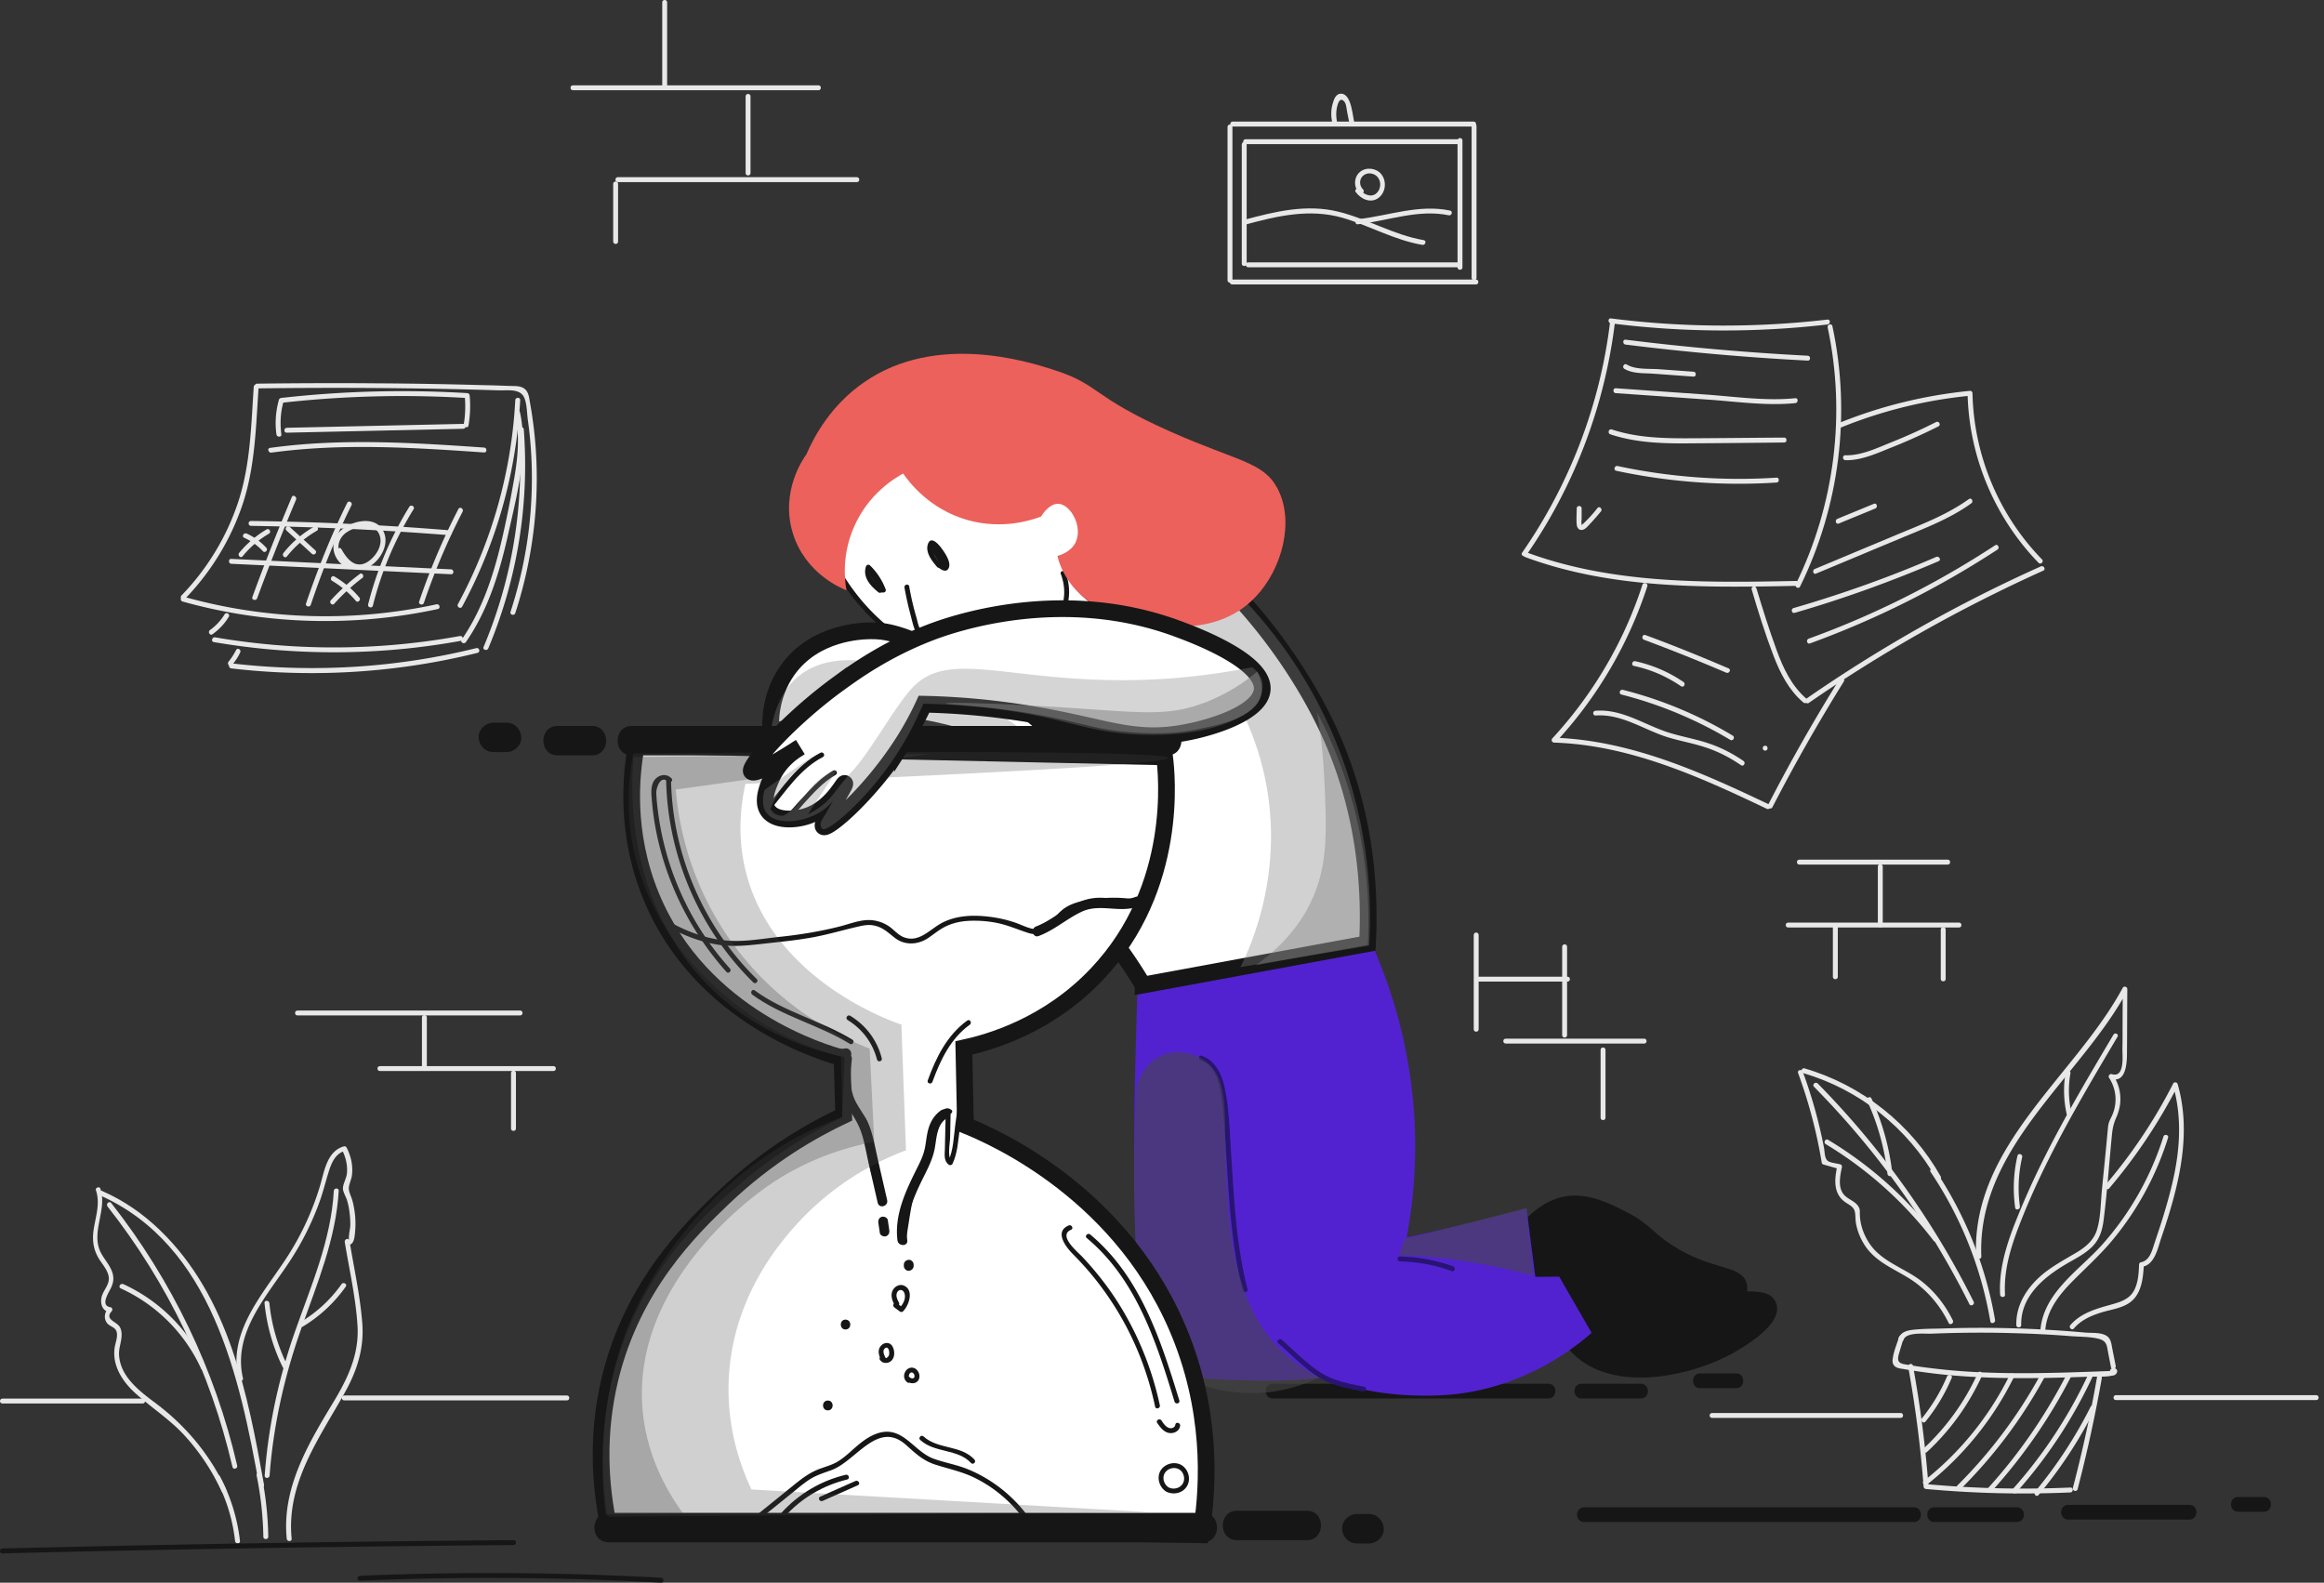 <svg xmlns="http://www.w3.org/2000/svg" width="417" height="284" fill="none"><rect width="100%" height="100%" fill="#333333" stroke="none"/><path fill="#E8E8E8" d="M17.218 213.603c.792 2.346-.058 4.693-.41 7.01-.294 1.965-.06 3.696 1.026 5.397.587.91 1.408 1.848 1.643 2.934.293 1.349-.704 2.288-1.144 3.461s-.147 2.845 1.32 3.051c-.059-.235-.118-.499-.206-.734-.674.734-.88 1.819-.264 2.669.47.646 1.467.704 1.731 1.555s-.176 1.936-.323 2.757c-.557 3.432 1.526 6.424 3.99 8.566 2.874 2.522 6.042 4.575 8.624 7.421a39.2 39.2 0 0 1 6.6 10.002c.234.499.997.059.762-.44-2.816-6.072-7.07-11.234-12.408-15.282-2.962-2.229-6.658-4.869-6.805-8.976-.03-1.32.616-2.64.44-3.96-.059-.411-.176-.821-.47-1.144-.645-.763-2.551-1.232-1.29-2.581.205-.205.147-.675-.205-.733-1.995-.294-.176-2.816.146-3.608.264-.587.411-1.174.352-1.819-.146-1.672-1.496-2.933-2.229-4.371-1.877-3.637 1.203-7.685-.088-11.469-.117-.469-.968-.234-.792.294"/><path fill="#E8E8E8" d="M17.834 214.453C38.044 223.4 43 247.13 46.52 266.666c.088.557.939.322.851-.235-2.904-16.221-6.277-33.703-18.626-45.642-3.05-2.962-6.57-5.397-10.472-7.098-.499-.235-.968.528-.44.762"/><path fill="#E8E8E8" d="M19.3 216.505c10.795 13.699 18.48 29.744 22.41 46.727.118.558.968.323.851-.234-3.96-17.16-11.733-33.293-22.615-47.138-.382-.44-.998.205-.646.645"/><path fill="#E8E8E8" d="M21.675 231.2a29.22 29.22 0 0 1 14.402 14.373c.235.528.998.058.763-.44a29.85 29.85 0 0 0-14.696-14.696c-.557-.235-.997.528-.47.763M43.589 247.276c-1.936-8.36 4.693-15.106 8.8-21.56a51 51 0 0 0 4.927-10.002c.616-1.701 1.056-3.461 1.584-5.192.5-1.643 1.174-3.491 2.963-3.989-.176-.059-.322-.147-.498-.206.674 1.32 1.026 2.758.88 4.254-.088.938-.792 1.965-.704 2.845.058.528.528 1.349.703 1.877q.309 1.013.44 2.024.177 1.233.176 2.464c0 .616-.41 2.288-.205 2.757-.235-.498-.88-.117-.792.352.821 4.987 1.995 10.062 2.288 15.077.293 5.046-1.73 9.328-4.282 13.552-4.518 7.48-9.328 15.459-8.419 24.581.059.557.939.557.88 0-.997-10.002 4.986-18.04 9.592-26.311 2.17-3.902 3.432-7.891 3.08-12.379-.382-4.928-1.496-9.856-2.288-14.754l-.792.352.088.176c.059.146.234.205.381.205 1.085.029 1.203-1.203 1.29-2.024a16 16 0 0 0-.469-6.013c-.205-.733-.704-1.555-.616-2.317.088-.704.47-1.438.558-2.2.205-1.731-.176-3.403-.968-4.928a.435.435 0 0 0-.499-.206c-3.021.88-3.49 4.459-4.253 7.04a49.7 49.7 0 0 1-5.75 12.555c-4.282 6.717-10.911 13.551-8.887 22.234.088.528.939.293.792-.264"/><path fill="#E8E8E8" d="M59.899 213.689c-.499 8.859-4.078 17.043-6.982 25.285-2.933 8.36-4.78 16.984-5.426 25.813-.03.557.85.557.88 0 .675-9.122 2.698-17.981 5.75-26.575 2.844-8.008 6.159-15.957 6.658-24.523.029-.557-.851-.557-.88 0"/><path fill="#E8E8E8" d="M47.462 233.84c.41 4.019 1.496 7.891 3.285 11.528.264.499.997.059.763-.44-1.702-3.491-2.787-7.216-3.168-11.058-.059-.587-.939-.587-.88-.03M54.355 238.036a25.6 25.6 0 0 0 7.685-7.157c.323-.469-.44-.909-.763-.44-1.965 2.787-4.458 5.074-7.392 6.834-.469.294-.029 1.056.47.763M38.69 265.345a30.7 30.7 0 0 1 3.49 11.176c.059.557.939.557.88 0a32.5 32.5 0 0 0-3.608-11.616c-.264-.499-1.026-.059-.762.44M46.052 264.786a60 60 0 0 1 1.203 10.97c0 .558.88.558.88 0a60 60 0 0 0-1.232-11.205c-.118-.557-.968-.323-.85.235M340.728 239.973c-.352 1.173-.909 2.435-1.085 3.667-.088.498-.118.967.205 1.378.411.499 1.115.557 1.701.645q1.98.352 3.96.616c4.752.646 9.563.91 14.344.998 4.957.088 9.915-.059 14.901-.235 1.291-.059 2.757.088 3.989-.147.352-.058.734-.058.968-.381.528-.675-.205-1.261-.88-.909-.146.088-.264.322-.205.498.029.03.029.088.059.118.205.528 1.056.293.85-.235-.029-.029-.029-.088-.058-.117-.059.176-.147.322-.206.498l-.528-.352c-.293 0-.557.03-.85.03-.47.029-.939.029-1.438.058-.85.03-1.73.059-2.581.088-1.731.059-3.432.118-5.162.147-3.638.088-7.246.117-10.883 0-3.52-.088-7.04-.323-10.53-.733a91 91 0 0 1-5.544-.792c-1.203-.206-1.35-.734-1.027-1.877.264-.91.557-1.848.821-2.758.176-.528-.674-.762-.821-.205"/><path fill="#E8E8E8" d="M341.551 240.441c.47-1.438 3.696-1.086 4.84-1.115 1.613-.059 3.256-.117 4.869-.147 3.432-.058 6.864-.058 10.326.059 3.343.088 6.687.264 10.002.528 1.584.117 3.315.088 4.84.44 1.584.381 1.584 1.144 1.819 2.405l.527 2.728c.118.558.968.323.851-.234-.205-1.086-.44-2.2-.645-3.286-.118-.645-.206-1.378-.704-1.877-.939-.939-2.963-.704-4.165-.821a208 208 0 0 0-12.877-.763 202 202 0 0 0-12.614.029c-1.848.059-3.754.03-5.602.264-1.056.147-2.024.499-2.376 1.584-.117.528.733.734.909.206M342.4 245.311a211 211 0 0 1 2.757 21.442q.044.396.44.44a191 191 0 0 0 25.901.616c.557-.029.557-.909 0-.88-8.653.382-17.306.176-25.901-.616l.44.44a208 208 0 0 0-2.787-21.677c-.117-.557-.968-.322-.85.235"/><path fill="#E8E8E8" d="M376.282 247.071a244 244 0 0 1-4.341 19.917c-.147.557.704.792.85.234a256 256 0 0 0 4.342-19.917c.088-.557-.763-.792-.851-.234M322.631 192.54a88.4 88.4 0 0 1 4.254 16.133c.029.146.176.264.293.293.938.264 1.877.528 2.786.792-.088-.176-.205-.352-.293-.528-.528 2.405-.763 5.016 1.496 6.541.733.499 1.496.792 1.672 1.76.117.704.059 1.408.205 2.112a10.8 10.8 0 0 0 1.79 4.165c1.965 2.728 5.045 3.902 7.802 5.632 3.051 1.936 5.427 4.723 7.011 7.949.234.499.997.059.762-.44-1.29-2.64-3.109-5.016-5.397-6.864-2.522-2.053-5.778-3.109-8.154-5.309-1.262-1.144-2.171-2.669-2.699-4.282a9.3 9.3 0 0 1-.44-2.523c-.029-.469.059-.851-.147-1.261-.498-1.115-1.936-1.438-2.698-2.318-1.144-1.32-.704-3.373-.382-4.927.059-.235-.058-.47-.293-.528-.587-.176-1.76-.264-2.229-.616-.587-.44-.558-1.614-.675-2.318a87.4 87.4 0 0 0-3.813-13.669c-.176-.557-1.027-.322-.851.206"/><path fill="#E8E8E8" d="M323.569 192.568c10.09 2.962 18.743 9.856 23.906 19.007.264.499 1.027.059.763-.44-5.251-9.357-14.11-16.397-24.435-19.418-.557-.176-.792.675-.234.851"/><path fill="#E8E8E8" d="M346.422 210.316a68.7 68.7 0 0 1 10.706 26.781c.088.558.939.323.851-.234a69.34 69.34 0 0 0-10.795-26.987c-.322-.469-1.085-.029-.762.44M325.504 195.033c11.293 11.44 20.68 24.61 27.866 38.983.264.499 1.027.059.763-.44-7.187-14.432-16.661-27.661-27.983-39.159-.44-.381-1.056.235-.646.616"/><path fill="#E8E8E8" d="M327.587 205.301a69.6 69.6 0 0 1 19.36 17.336c.352.44 1.115 0 .763-.44a69.9 69.9 0 0 0-19.683-17.658c-.469-.294-.909.469-.44.762M335.038 197.555c1.906 4.136 3.109 8.536 3.637 13.083.059.557.939.557.88 0a44.4 44.4 0 0 0-3.755-13.523c-.264-.528-.997-.088-.762.44M355.514 225.481c-.822-19.535 17.746-32.031 26.194-47.724-.264-.088-.557-.147-.821-.235 0 2.464-.03 4.928-.03 7.392 0 1.144 0 2.288-.029 3.403 0 1.173.44 5.162-1.907 4.429-.352-.117-.704.323-.498.645 1.232 1.878 1.525 4.195.733 6.336-.381 1.027-.792 1.408-.909 2.523-.118 1.232-.235 2.493-.352 3.725-.235 2.493-.499 4.957-.734 7.45-.234 2.347-.205 4.928-.88 7.187-.645 2.229-2.493 3.491-4.429 4.576-1.701.997-3.403 1.965-4.957 3.168-2.933 2.317-5.192 5.573-5.104 9.416 0 .557.88.557.88 0-.117-5.104 3.989-8.536 8.008-10.912 1.613-.968 3.373-1.789 4.722-3.139 1.32-1.32 1.819-2.933 2.054-4.752.645-5.104.997-10.237 1.496-15.341.117-1.202.322-2.112.821-3.197a9 9 0 0 0 .645-2.317 7.75 7.75 0 0 0-1.261-5.192c-.176.205-.323.44-.499.645 2.875.939 2.992-2.904 2.992-4.693.03-3.784.03-7.568.059-11.381 0-.44-.616-.616-.821-.235-8.536 15.84-27.163 28.394-26.312 48.165.059.616.939.616.939.058"/><path fill="#E8E8E8" d="M379.215 185.677c-4.459 7.509-8.917 15.019-12.789 22.85a140 140 0 0 0-5.104 11.558c-1.496 3.93-2.669 8.007-2.435 12.231.03.558.91.558.88 0-.264-4.341 1.027-8.506 2.582-12.525 1.554-4.018 3.344-7.978 5.28-11.821 3.754-7.48 8.037-14.696 12.29-21.882.352-.469-.411-.909-.704-.411M361.996 207.412a25.5 25.5 0 0 0-.411 9.299c.088.557.939.323.851-.235a24.2 24.2 0 0 1 .41-8.829c.118-.557-.733-.792-.85-.235"/><path fill="#E8E8E8" d="M370.651 192.364a19.2 19.2 0 0 0 .176 7.538c.117.557.968.323.85-.235a17.9 17.9 0 0 1-.176-7.069c.088-.557-.733-.792-.85-.234M378.451 213.25a96 96 0 0 0 12.261-18.332c-.264-.03-.528-.059-.792-.118 1.584 5.485 1.262 11.147.059 16.661-.587 2.669-1.349 5.309-2.17 7.92-.382 1.203-.792 2.405-1.203 3.637-.44 1.32-.851 3.198-2.464 3.491-.205.029-.323.235-.323.411-.058 1.496-.146 3.109-.821 4.487-.851 1.76-2.552 2.23-4.312 2.728-2.64.734-5.339 1.496-7.186 3.638-.382.41.264 1.056.616.616 1.29-1.496 2.991-2.259 4.839-2.846 1.555-.498 3.315-.704 4.752-1.525 2.523-1.408 2.846-4.517 2.963-7.098-.117.146-.205.293-.323.41 2.288-.381 2.816-3.314 3.432-5.133 1.056-3.109 2.053-6.248 2.787-9.445 1.408-5.984 1.906-12.232.176-18.216-.088-.352-.616-.44-.792-.117a92.9 92.9 0 0 1-12.115 18.157c-.381.499.235 1.114.616.674"/><path fill="#E8E8E8" d="M388.19 203.95c-2.259 7.186-6.043 13.874-11.059 19.477-4.077 4.517-10.325 8.448-10.999 15.048-.059.557.821.557.88 0 .352-3.608 2.698-6.395 5.162-8.859 2.435-2.435 4.957-4.722 7.128-7.392a53.8 53.8 0 0 0 9.709-18.039c.206-.528-.645-.763-.821-.235M288.898 57.787c-1.789 14.842-7.245 29.098-15.781 41.388-.323.47.44.909.763.44 8.624-12.408 14.079-26.84 15.898-41.828.059-.587-.821-.558-.88 0"/><path fill="#E8E8E8" d="M289.045 58.02a161 161 0 0 0 38.866.205c.557-.059.557-.939 0-.88a161 161 0 0 1-38.866-.206c-.557-.058-.557.822 0 .88"/><path fill="#E8E8E8" d="M327.941 58.753c3.314 15.487 1.261 31.855-5.72 46.081-.264.499.498.939.762.44 7.099-14.431 9.182-31.004 5.808-46.756-.117-.557-.968-.323-.85.235"/><path fill="#E8E8E8" d="M273.675 99.966c15.517 5.75 32.295 5.486 48.604 5.163.557 0 .557-.88 0-.88-16.221.323-32.911.587-48.37-5.133-.528-.206-.762.645-.234.85M330.345 76.704a82.8 82.8 0 0 1 23.143-5.69l-.44-.44c.235 11.322 4.84 22.292 12.731 30.417.381.411 1.026-.205.616-.616-7.744-7.949-12.232-18.684-12.467-29.802 0-.234-.205-.469-.44-.44-8.037.792-15.898 2.699-23.378 5.72-.528.235-.293 1.086.235.85"/><path fill="#E8E8E8" d="M314.301 105.745c1.173 4.018 2.434 8.037 3.93 11.938 1.203 3.139 2.758 6.189 5.368 8.389.44.352 1.056-.264.616-.616-2.728-2.317-4.253-5.544-5.456-8.858-1.32-3.637-2.493-7.333-3.608-11.059-.176-.557-.997-.322-.85.206"/><path fill="#E8E8E8" d="M324.564 126.131c13.259-9.181 27.368-17.101 42.064-23.73.528-.235.058-.998-.44-.763a262.5 262.5 0 0 0-42.064 23.73c-.469.323-.029 1.086.44.763M291.686 61.834a452 452 0 0 0 32.676 2.875c.558.029.558-.851 0-.88a450 450 0 0 1-32.676-2.875c-.558-.059-.558.821 0 .88M291.451 66.174c1.496.91 3.52.763 5.192.88l7.215.528c.558.03.558-.85 0-.88l-6.071-.44c-1.819-.146-4.312.118-5.896-.85-.47-.294-.91.469-.44.762M289.924 70.547c5.456.381 10.912.762 16.338 1.144 5.221.352 10.648 1.173 15.869.645.558-.059.558-.939 0-.88-5.221.528-10.648-.264-15.869-.645-5.456-.382-10.912-.763-16.338-1.144-.557-.03-.557.85 0 .88M288.957 77.938c4.752 1.584 9.768 1.672 14.755 1.613 5.485-.03 10.941-.088 16.426-.147.557 0 .557-.88 0-.88-5.309.03-10.589.089-15.898.118-5.075.03-10.179.03-15.048-1.584-.557-.147-.792.704-.235.88M282.914 91.225c0 .938-.088 1.936 0 2.904.059.469.264.938.821.968.675.029 1.203-.734 1.614-1.144.674-.704 1.29-1.438 1.906-2.171.352-.44-.264-1.056-.616-.616a25 25 0 0 1-2.376 2.64 3 3 0 0 1-.293.264c-.176.176-.235.147-.176-.117-.088-.206 0-.616 0-.822v-1.906c0-.558-.88-.558-.88 0M290.012 84.479a105.2 105.2 0 0 0 28.746 2.112c.557-.03.557-.91 0-.88a104.5 104.5 0 0 1-28.511-2.083c-.558-.117-.792.734-.235.85M324.773 115.455a164 164 0 0 0 33.644-16.837c.469-.323.03-1.085-.44-.763-10.472 6.864-21.677 12.496-33.439 16.749-.528.206-.293 1.056.235.851M322.045 109.968c8.799-2.552 17.394-5.661 25.812-9.269.528-.235.059-.968-.44-.763-8.33 3.608-16.895 6.659-25.607 9.181-.528.176-.323 1.027.235.851M325.857 102.928c5.016-2.082 10.032-4.194 15.048-6.277 4.4-1.848 8.917-3.52 12.818-6.336.44-.322.029-1.085-.44-.762-3.989 2.874-8.653 4.605-13.141 6.482l-14.52 6.072c-.498.205-.264 1.056.235.821M329.935 93.95c2.17-.91 4.37-1.79 6.541-2.699.528-.205.293-1.056-.235-.85-2.17.91-4.37 1.79-6.541 2.699-.528.205-.293 1.056.235.85M331.137 82.573c2.904.088 5.837-1.32 8.507-2.376a103 103 0 0 0 8.184-3.696c.498-.264.058-1.027-.44-.763a98 98 0 0 1-7.979 3.608c-2.552 1.027-5.456 2.435-8.272 2.347-.586-.03-.586.85 0 .88M294.707 104.923c-3.314 10.237-8.858 19.653-16.162 27.573-.264.293-.088.733.323.762 13.551.44 26.106 6.131 38.162 11.88.498.235.967-.528.44-.763-12.203-5.808-24.875-11.527-38.602-11.997.117.264.205.499.322.763a75.5 75.5 0 0 0 16.397-27.954c.147-.558-.704-.792-.88-.264"/><path fill="#E8E8E8" d="M318.028 144.845a323 323 0 0 1 12.819-22.557c.293-.469-.47-.938-.763-.44a317 317 0 0 0-12.818 22.557c-.264.499.498.968.762.44M316.737 134.694c.557 0 .557-.88 0-.88-.587 0-.587.88 0 .88M286.317 128.391c4.576-.323 8.448 2.434 12.642 3.813 2.288.733 4.664 1.115 6.952 1.877 2.318.734 4.459 1.848 6.483 3.227.469.323.909-.44.44-.763-1.848-1.261-3.843-2.317-5.955-3.05-2.493-.88-5.162-1.291-7.685-2.112-4.283-1.408-8.184-4.195-12.877-3.843-.587 0-.587.88 0 .851M290.951 124.636a73.4 73.4 0 0 1 19.507 8.125c.498.293.938-.47.44-.763a72.7 72.7 0 0 0-19.712-8.213c-.557-.117-.792.704-.235.851M293.182 119.502c3.051.646 5.867 1.878 8.448 3.638.469.322.909-.44.44-.763a24.7 24.7 0 0 0-8.653-3.725c-.558-.118-.792.733-.235.85M294.999 114.806a334 334 0 0 1 14.725 5.896c.528.235.968-.528.44-.763-4.928-2.112-9.914-4.136-14.93-5.984-.557-.176-.763.675-.235.851M45.527 69.432c-.47 6.98-.587 14.02-2.816 20.738a44.06 44.06 0 0 1-10.15 16.69c-.38.411.235 1.027.616.616a45 45 0 0 0 10.237-16.631c2.377-6.894 2.494-14.198 2.992-21.413.03-.558-.85-.558-.88 0"/><path fill="#E8E8E8" d="M46.14 69.694c11.5-.147 23.027-.118 34.525.117 2.934.059 5.867.147 8.77.235 1.497.058 3.785-.382 4.577 1.202.557 1.115.528 2.904.704 4.136.762 5.397.909 10.883.498 16.31-.469 6.16-1.701 12.231-3.608 18.098-.176.528.675.762.851.234 3.579-11 4.723-22.733 3.197-34.202a70 70 0 0 0-.557-3.578c-.147-.851-.235-1.936-.997-2.494-.734-.557-1.76-.469-2.61-.498-1.673-.059-3.315-.118-4.987-.147a822 822 0 0 0-19.008-.323c-7.128-.058-14.256-.029-21.354.06-.558 0-.558.88 0 .85M32.764 107.942c14.901 4.166 30.653 4.606 45.788 1.35.558-.118.323-.968-.234-.851a94.05 94.05 0 0 1-45.32-1.349c-.557-.147-.791.674-.234.85"/><path fill="#E8E8E8" d="M92.458 71.807a86.45 86.45 0 0 1-10.296 36.607c-.264.499.499.939.763.44a87.65 87.65 0 0 0 10.413-37.047c.03-.558-.85-.558-.88 0"/><path fill="#E8E8E8" d="M92.457 74.24c.821 3.902.47 7.833-.205 11.705a206 206 0 0 1-2.024 10.12c-1.496 6.599-3.52 13.111-7.392 18.714-.323.469.44.909.762.44 4.019-5.808 6.072-12.584 7.598-19.419 1.554-6.98 3.637-14.637 2.112-21.794-.118-.557-.968-.323-.851.235"/><path fill="#E8E8E8" d="M93.104 77.057a84 84 0 0 1-6.336 39.042c-.205.528.645.762.85.234a84.9 84.9 0 0 0 6.366-39.276c-.03-.558-.91-.558-.88 0M38.368 115.219a127.5 127.5 0 0 0 44.38-.235c.557-.088.323-.939-.235-.851a126.2 126.2 0 0 1-43.91.235c-.558-.088-.793.763-.236.851M40.303 110.233a9.6 9.6 0 0 1-2.61 2.816c-.47.323-.03 1.085.44.763 1.173-.851 2.17-1.878 2.904-3.11.322-.498-.44-.938-.734-.469M42.357 116.656a12 12 0 0 1-1.35 2.083c-.351.44.264 1.056.616.616.587-.704 1.086-1.438 1.467-2.259.264-.498-.47-.968-.733-.44"/><path fill="#E8E8E8" d="M41.508 119.941a123.8 123.8 0 0 0 44.175-2.786c.557-.147.323-.998-.235-.851-14.343 3.549-29.244 4.459-43.94 2.728-.558-.029-.558.851 0 .909M48.692 81.222c12.672-1.73 25.46-.91 38.162-.03.557.03.557-.85 0-.88-12.79-.88-25.637-1.7-38.397.06-.557.058-.322.909.235.85M45.053 94.364q17.82.265 35.552 1.672c.557.059.557-.821 0-.88a513 513 0 0 0-35.552-1.672c-.586 0-.586.88 0 .88M41.508 101.17c13.14.616 26.282 1.261 39.423 1.877.557.029.557-.851 0-.88-13.141-.616-26.282-1.261-39.423-1.877-.558-.03-.558.85 0 .88"/><path fill="#E8E8E8" d="M52.357 89.2c-2.493 5.925-4.87 11.88-7.07 17.923-.205.528.646.762.851.234 2.2-5.954 4.518-11.85 6.981-17.687.206-.528-.557-.998-.762-.47M62.304 90.227c-2.904 5.867-5.309 11.909-7.392 18.069-.175.528.675.763.851.235 2.053-6.101 4.43-12.085 7.304-17.864.264-.499-.499-.939-.763-.44M73.45 90.931a62.3 62.3 0 0 0-7.392 17.512c-.147.557.704.792.85.234a60.8 60.8 0 0 1 7.304-17.306c.294-.47-.469-.91-.762-.44M82.25 91.342a120 120 0 0 0-7.04 16.602c-.177.528.674.763.85.235a118 118 0 0 1 6.952-16.368c.235-.528-.499-.968-.763-.47M43.824 96.504a10.5 10.5 0 0 1 3.344 2.405c.382.41.998-.206.616-.616a10.9 10.9 0 0 0-3.52-2.552c-.528-.205-.968.528-.44.763"/><path fill="#E8E8E8" d="M47.814 95.01a18.7 18.7 0 0 0-4.898 4.194c-.352.44.264 1.056.616.616 1.349-1.643 2.904-2.992 4.722-4.048.499-.293.059-1.056-.44-.763M59.574 104.217a16.9 16.9 0 0 1 4.282 3.608c.352.44.998-.205.616-.616a17.2 17.2 0 0 0-4.458-3.754c-.47-.294-.91.469-.44.762"/><path fill="#E8E8E8" d="M64.562 102.988a37.7 37.7 0 0 0-5.192 4.723c-.381.41.235 1.056.616.616a35.5 35.5 0 0 1 5.016-4.605c.44-.294 0-1.056-.44-.734M51.391 95.185c1.526 1.408 3.05 2.787 4.576 4.195.41.38 1.027-.235.616-.616-1.525-1.408-3.05-2.787-4.576-4.195-.41-.41-1.026.205-.616.616"/><path fill="#E8E8E8" d="M56.407 94.482c-2.141 1.232-4.019 2.816-5.544 4.752-.352.44.264 1.056.616.616a18.8 18.8 0 0 1 5.368-4.605c.498-.294.03-1.056-.44-.763M62.478 101.051c-2.112-1.144-2.406-3.99-.382-5.456 1.526-1.085 4.635-1.995 5.808 0 1.027 1.79-.205 3.96-1.672 5.045-2.288 1.672-3.901-.176-4.957-2.082-.264-.5-1.027-.06-.763.44 1.35 2.434 3.52 4.341 6.219 2.375 1.995-1.437 3.373-4.488 1.672-6.658-1.76-2.23-5.779-1.056-7.48.704-1.907 1.995-1.203 5.074 1.115 6.336.498.322.938-.44.44-.704M50.041 71.749c-.557 2.024-.733 4.077-.44 6.189.059.557.968.557.88 0-.264-2.024-.146-3.99.41-5.955.148-.528-.703-.762-.85-.234"/><path fill="#E8E8E8" d="M50.598 72.274a193.5 193.5 0 0 1 33.234-.85l-.44-.44c.146 1.73.117 3.431-.176 5.133-.088.557.762.792.85.234.294-1.789.382-3.549.206-5.368-.03-.234-.176-.41-.44-.44a193.5 193.5 0 0 0-33.234.851c-.558.059-.558.939 0 .88"/><path fill="#E8E8E8" d="m51.45 77.645 31.679-.704c.557 0 .557-.88 0-.88l-31.68.703c-.557.03-.557.91 0 .88"/><path fill="#161616" d="M228.385 250.943h49.426c1.701 0 1.701-2.64 0-2.64h-49.426c-1.701 0-1.701 2.64 0 2.64M283.794 250.943h10.618c1.701 0 1.701-2.64 0-2.64h-10.618c-1.702 0-1.702 2.64 0 2.64M305.061 249.093h6.453c1.702 0 1.702-2.64 0-2.64h-6.453c-1.701 0-1.701 2.64 0 2.64M284.262 273.117h59.135c1.701 0 1.701-2.64 0-2.64h-59.135c-1.701 0-1.701 2.64 0 2.64M347.094 273.117h14.784c1.701 0 1.701-2.64 0-2.64h-14.784c-1.701 0-1.701 2.64 0 2.64M371.12 272.679h21.706c1.701 0 1.701-2.64 0-2.64H371.12c-1.702 0-1.702 2.64 0 2.64M401.594 271.271h4.606c1.701 0 1.701-2.64 0-2.64h-4.606c-1.701 0-1.701 2.64 0 2.64M.44 278.747c23.76-.587 47.519-1.027 71.279-1.291 6.805-.088 13.64-.146 20.445-.205.557 0 .557-.88 0-.88-23.76.176-47.52.528-71.28 1.027-6.804.146-13.639.293-20.444.469-.587.029-.587.909 0 .88M64.59 283.647c18.01-.762 36.05-.645 54.031.352.558.03.558-.85 0-.88a554 554 0 0 0-54.03-.352c-.587.03-.587.91 0 .88"/><path fill="#E8E8E8" d="M349.353 247.012a31.3 31.3 0 0 1-4.488 7.48c-.352.44.264 1.056.616.616a32 32 0 0 0 4.722-7.861c.206-.528-.645-.763-.85-.235M354.897 246.366a42.3 42.3 0 0 1-9.767 13.581c-.411.381.205.997.616.616 4.194-3.872 7.538-8.536 9.914-13.757.235-.499-.528-.939-.763-.44M360.647 246.66c-3.667 7.45-8.917 13.962-15.459 19.095-.44.352.176.968.616.616a56.2 56.2 0 0 0 15.576-19.301c.264-.469-.499-.909-.733-.41M366.013 246.895a86.6 86.6 0 0 1-14.813 19.682c-.41.411.235 1.027.616.616a86.6 86.6 0 0 0 14.931-19.858c.322-.499-.44-.939-.734-.44M370.794 246.688c-3.814 7.392-8.536 14.256-14.139 20.416-.381.41.235 1.056.616.616 5.632-6.219 10.443-13.112 14.285-20.592.264-.499-.498-.939-.762-.44M374.666 246.718c-3.491 7.45-8.037 14.373-13.523 20.503-.381.411.235 1.056.616.616a85.3 85.3 0 0 0 13.669-20.709c.264-.469-.498-.938-.762-.41M375.135 252.407a79.4 79.4 0 0 1-9.973 15.253c-.352.44.264 1.056.616.616a80 80 0 0 0 10.12-15.429c.264-.499-.499-.939-.763-.44M118.826.44v14.93c0 .558.88.558.88 0V.44c0-.587-.88-.587-.88 0"/><path fill="#E8E8E8" d="M102.811 16.192h44.058c.557 0 .557-.88 0-.88h-44.058c-.587 0-.587.88 0 .88M133.787 17.277v13.787c0 .557.88.557.88 0V17.277c0-.557-.88-.557-.88 0M110.848 32.677h42.913c.558 0 .558-.88 0-.88h-42.913c-.558 0-.558.88 0 .88"/><path fill="#E8E8E8" d="M110.025 33v10.354c0 .557.88.557.88 0V32.999c0-.557-.88-.586-.88 0M322.864 155.142h26.634c.557 0 .557-.88 0-.88h-26.634c-.587 0-.587.88 0 .88"/><path fill="#E8E8E8" d="M336.945 155.494v10.501c0 .558.88.558.88 0v-10.501c0-.557-.88-.557-.88 0"/><path fill="#E8E8E8" d="M320.842 166.435h30.682c.557 0 .557-.88 0-.88h-30.682c-.558 0-.558.88 0 .88"/><path fill="#E8E8E8" d="M328.879 166.405v8.888c0 .557.88.557.88 0v-8.888c0-.587-.88-.587-.88 0M348.236 166.785v8.888c0 .557.88.557.88 0v-8.888c0-.557-.88-.557-.88 0M61.774 251.294h39.951c.558 0 .558-.88 0-.88H61.774c-.587 0-.587.88 0 .88M.44 251.851h25.168c.557 0 .557-.88 0-.88H.44c-.587 0-.587.88 0 .88M53.385 182.216h39.952c.557 0 .557-.88 0-.88H53.385c-.586 0-.586.88 0 .88"/><path fill="#E8E8E8" d="M75.709 182.566v9.182c0 .557.88.557.88 0v-9.182c0-.557-.88-.557-.88 0"/><path fill="#E8E8E8" d="M68.169 192.187h31.15c.558 0 .558-.88 0-.88H68.17c-.587 0-.587.88 0 .88"/><path fill="#E8E8E8" d="M91.695 192.539v9.973c0 .558.88.558.88 0v-9.973c0-.557-.88-.557-.88 0M307.204 254.435h33.85c.557 0 .557-.88 0-.88h-33.85c-.587 0-.587.88 0 .88M379.654 251.235h35.962c.558 0 .558-.88 0-.88h-35.962c-.557 0-.557.88 0 .88M264.436 167.784v16.925c0 .557.88.557.88 0v-16.925c0-.587-.88-.587-.88 0"/><path fill="#E8E8E8" d="M265.402 176.142h15.869c.558 0 .558-.88 0-.88h-15.869c-.557 0-.557.88 0 .88"/><path fill="#E8E8E8" d="M280.305 169.895v15.869c0 .557.88.557.88 0v-15.869c0-.587-.88-.587-.88 0M270.184 187.259h24.845c.557 0 .557-.88 0-.88h-24.845c-.587 0-.587.88 0 .88M287.197 188.403v12.173c0 .557.88.557.88 0v-12.173c0-.587-.88-.587-.88 0M220.26 22.762v27.543c0 .557.88.557.88 0V22.762c0-.558-.88-.558-.88 0"/><path fill="#E8E8E8" d="M221.168 22.702h43.266c.557 0 .557-.88 0-.88h-43.266c-.557 0-.557.88 0 .88"/><path fill="#E8E8E8" d="M264.053 22.615v27.25c0 .558.88.558.88 0v-27.25c0-.557-.88-.557-.88 0"/><path fill="#E8E8E8" d="M221.08 51.038h43.765c.557 0 .557-.88 0-.88H221.08c-.557 0-.557.88 0 .88M239.885 21.794c-.146-.792-.176-1.584-.029-2.376.147-.704.499-2.112 1.32-1.232.411.44.44 1.408.557 1.965.147.734.294 1.496.44 2.23.118.557.968.322.851-.235-.264-1.29-.381-2.728-.88-3.96-.264-.645-.763-1.408-1.555-1.378-.88.029-1.232.967-1.437 1.7-.352 1.145-.352 2.318-.117 3.462.088.616.938.381.85-.176M222.812 25.93v21.384c0 .557.88.557.88 0V25.93c0-.586-.88-.586-.88 0"/><path fill="#E8E8E8" d="M223.486 25.87h37.986c.558 0 .558-.88 0-.88h-37.986c-.557 0-.557.88 0 .88"/><path fill="#E8E8E8" d="M261.529 25.195v22.792c0 .557.88.557.88 0V25.195c0-.557-.88-.557-.88 0"/><path fill="#E8E8E8" d="M223.957 47.958h37.751c.558 0 .558-.88 0-.88h-37.751c-.557 0-.557.88 0 .88M223.455 40.303c5.75-1.555 11.499-2.904 17.395-1.232 4.869 1.408 9.327 4.018 14.373 4.87.557.087.792-.764.234-.852-5.368-.909-10.061-3.813-15.311-5.103-5.72-1.408-11.381-.03-16.896 1.466-.587.147-.352.998.205.85"/><path fill="#E8E8E8" d="M243.637 40.246c5.426-.616 10.824-2.757 16.309-1.613.557.117.792-.733.234-.85-5.602-1.174-11.029.938-16.543 1.554-.558.088-.558.997 0 .91M244.577 33.997c-.675-.645-.733-1.789-.029-2.434.762-.733 2.141-.528 2.728.322.616.851.469 2.142-.323 2.816-.968.822-2.259.176-2.933-.674-.323-.44-1.115 0-.763.44.939 1.261 2.669 2.082 4.077 1.056 1.32-.968 1.526-2.992.528-4.254-.88-1.114-2.698-1.349-3.813-.44-1.173.94-1.203 2.816-.117 3.843.44.323 1.056-.293.645-.675"/><path fill="#161616" stroke="#161616" stroke-width="3" d="M279.513 229.705c.938-1.936 2.493-4.312 5.016-5.016 3.872-1.085 6.629 2.787 12.407 5.603 10.443 5.103 19.536 1.29 20.387 4.135.674 2.259-4.752 5.926-8.272 7.686-7.069 3.52-20.416 6.365-26.576-1.174-.909-1.114-3.432-4.605-2.962-11.234Z"/><path fill="#161616" stroke="#161616" stroke-width="3" d="M271.534 233.517c-1.262-1.203-1.819-2.728-2.054-3.842 2.2-7.363 6.776-12.966 12.115-13.582 3.432-.381 6.805 1.32 9.445 2.67 4.312 2.17 4.4 3.608 8.565 6.189 7.011 4.371 11.997 3.579 12.408 5.896.381 2.17-3.549 5.162-7.392 6.512-7.714 2.698-10.149-2.904-22.146-2.376-4.253.205-8.213 1.114-10.941-1.467Z"/><path fill="#5222D0" d="M218.616 185.646a541 541 0 0 1 2.435 16.808c3.579 27.338 2.141 31.327 6.424 37.018 9.885 13.141 31.914 10.912 33.645 10.706 12.554-1.437 21.06-8.037 24.463-11-1.936-3.373-3.872-6.717-5.808-10.09-9.68.088-19.359.205-29.069.293 2.083-7.509 4.518-20.122 2.435-35.463a88.9 88.9 0 0 0-8.272-27.221 148 148 0 0 0-27.221 4.576 152 152 0 0 0-13.463 4.283c-.206 5.544-.47 13.434-.616 22.938-.499 35.962 1.554 43.354 6.717 47.108 2.522 1.819 6.922 1.966 15.605 2.142 15.106.322 27.895-3.638 42.826-8.272a421 421 0 0 0 7.773-2.523c-.851-6.717-1.731-13.405-2.581-20.122-5.955 1.613-12.173 3.139-18.627 4.605a458 458 0 0 1-18.039 3.667"/><path fill="#281472" d="M215.419 190.281c3.05 1.144 3.578 4.986 3.872 7.802.41 3.784.645 7.568.88 11.381.469 7.422.968 14.872 2.816 22.088.146.557.997.323.85-.235-2.112-8.242-2.434-16.749-2.992-25.167-.234-3.608-.322-7.333-1.085-10.883-.528-2.464-1.613-4.869-4.107-5.808-.528-.205-.762.646-.234.822M229.353 241.028c2.258 1.965 4.458 4.253 6.981 5.925 2.434 1.613 5.368 2.2 8.213 2.728.557.117.792-.734.235-.851-2.758-.528-5.603-1.056-8.008-2.64-2.435-1.613-4.576-3.842-6.805-5.778-.411-.382-1.056.264-.616.616M251.204 226.359c3.197.059 6.306.646 9.298 1.731.528.205.763-.645.235-.851a29.5 29.5 0 0 0-9.533-1.76c-.587-.029-.587.851 0 .88"/><path fill="#474747" d="M203.979 195.649c.176-2.728 2.053-5.163 4.576-6.277 2.639-1.144 5.925-.382 7.949 1.232 3.52 2.757 3.226 7.949 3.373 14.226.264 11.469.587 25.226 7.333 34.407 1.555 2.112 4.371 5.251 9.475 7.95-2.64 1.261-7.363 3.08-13.317 2.757-2.582-.147-9.534-.587-14.52-5.661-2.435-2.464-4.547-6.219-5.192-24.317a262 262 0 0 1 .323-24.317" opacity=".58"/><path fill="#474747" d="m251.968 222.401 21.911-5.631c.44 4.047.851 8.125 1.291 12.173-3.315-.91-7.069-1.76-11.146-2.435a106 106 0 0 0-12.936-1.291z" opacity=".59"/><path fill="#fff" stroke="#161616" stroke-width="3" d="M206.004 102.901c-.088-2.053.146-4.312 1.496-5.075 4.84-2.698 22.527 14.696 31.21 33.968 3.402 7.568 7.568 20.21 6.658 37.546-13.434 2.464-26.839 4.957-40.273 7.421a86.3 86.3 0 0 0-12.115-15.84c-5.954-6.16-8.213-6.629-10.765-11.117-5.456-9.621-2.523-20.562-1.789-23.319.968-3.579 3.08-11.264 10.413-17.219 5.896-4.81 12.232-6.013 15.165-6.365Z"/><path fill="#828181" d="M205.506 107.596c3.49 2.405 15.664 11.351 20.591 28.452 5.368 18.715-1.76 33.997-3.519 37.488 7.685-1.291 15.399-2.552 23.084-3.843.47-7.45.294-20.592-5.514-35.463-7.275-18.597-19.477-29.714-25.52-34.554-3.05 2.64-6.072 5.28-9.122 7.92" opacity=".36"/><path fill="#828181" d="M236.304 127.775a96 96 0 0 1 1.32 12.115c.411 9.005.734 15.429-2.434 21.999-1.232 2.582-3.96 7.158-9.885 11.323 6.717-1.232 13.405-2.435 20.122-3.667a81.8 81.8 0 0 0-2.435-24.463c-1.848-7.011-4.341-12.848-6.688-17.307" opacity=".4"/><path fill="#fff" d="M149.008 100.468a129 129 0 0 0 5.397 7.334c3.667 4.664 5.075 5.866 7.04 6.277 1.672.352 3.256.058 4.194-.147 2.611-.528 3.667-1.584 5.398-2.405 2.288-1.056 3.197-.528 10.618-.44 5.368.059 4.781-.235 9.592-.147 4.224.088 7.714.352 10.178.587-.704-.557-1.408-1.085-2.082-1.643-.968-.264-3.784-1.144-5.984-3.901-1.819-2.288-2.259-4.635-2.405-5.691.616-.176 1.701-.616 2.405-1.642 1.467-2.17-.059-5.133-.587-6.13-.645-1.233-1.818-3.462-3.432-3.286-1.202.117-2.346 1.525-2.698 3.432-2.758.88-6.923 1.701-11.235.293-8.125-2.669-9.797-11.117-14.226-11.234-2.875-.03-6.952 3.314-12.173 18.743"/><path fill="#161616" d="M148.216 99.118a37.6 37.6 0 0 0 10.267 13.728c.44.352 1.056-.264.616-.616-4.4-3.696-7.832-8.301-10.149-13.552-.206-.498-.968-.058-.734.44M162.296 105.453c.264 1.496.587 2.963.968 4.43.352 1.261.616 2.786 1.262 3.93.909 1.613 3.813-.381 4.751-1.114.44-.352-.176-.968-.616-.616-.645.498-1.936 1.496-2.816 1.378-.967-.117-1.202-2.024-1.437-2.757a49 49 0 0 1-1.261-5.456c-.117-.587-.968-.352-.851.205M158.279 105.629c-1.115-.939-2.552-2.142-2.024-3.784-.235.058-.499.117-.733.205a10.7 10.7 0 0 1 2.581 3.931c.088-.176.205-.352.293-.528a7 7 0 0 0-.557-.411c-.147-.557-.997-.323-.851.235.206.792.851 1.144 1.643 1.026.235-.029.381-.352.293-.528a11.7 11.7 0 0 0-2.816-4.312c-.234-.234-.645-.117-.733.206-.616 1.965.851 3.49 2.259 4.634.44.293 1.085-.322.645-.674"/><path fill="#161616" d="m155.523 102.374 2.112 3.256c.293.469 1.056.029.763-.44l-2.112-3.256c-.294-.498-1.056-.058-.763.44M168.78 101.139c-.528-.616-1.085-1.32-1.349-2.112a2.1 2.1 0 0 1-.118-.733c.059-.381.147-.41.323-.117.293.117.557.674.733.938.411.616.792 1.291.998 1.966.117.381.264.44-.147.264-.381-.176-.733-.587-.997-.88-.382-.44-.998.205-.616.616.469.528 1.994 2.082 2.61.88.557-1.086-.821-2.992-1.437-3.784-.528-.675-1.789-2.024-2.288-.528s.763 3.05 1.643 4.077c.381.469.997-.147.645-.587"/><path fill="#161616" d="m166.841 98.324 2.024 3.256c.294.469 1.056.029.763-.44a31 31 0 0 1-1.643-3.05l-.704.528a5.96 5.96 0 0 1 1.496 2.288c.206.528 1.056.293.851-.235a7 7 0 0 0-1.731-2.67c-.381-.351-.909.089-.704.529.499 1.055 1.027 2.082 1.643 3.05.264-.146.499-.293.763-.44l-2.024-3.256c-.264-.47-1.027-.03-.734.44M190.338 102.988c.91 2.406.822 4.928-.352 7.216-.264.499.499.939.763.44 1.261-2.493 1.437-5.28.44-7.89-.205-.499-1.056-.294-.851.234"/><path fill="#EC615B" d="M144.697 81.517c-.469.645-4.723 6.6-2.464 14.08 2.229 7.392 8.888 10.032 9.65 10.325-.322-1.819-.85-6.307 1.32-11.293 2.582-6.013 7.334-8.83 8.859-9.65.968 1.407 4.635 6.394 11.616 8.36 6.248 1.73 11.41 0 13.111-.646.323-.528 1.555-2.347 3.11-2.288 2.229.088 4.429 4.136 3.109 6.893-.821 1.73-2.757 2.317-3.285 2.464.322 1.261.997 3.168 2.464 5.075 2.464 3.256 5.69 4.517 7.538 5.25 1.819.704 16.691 6.365 25.549-2.962 4.781-5.016 7.069-13.61 3.931-19.507-2.552-4.752-7.04-4.78-19.155-10.149-14.519-6.453-12.525-8.418-21.119-11.146-4.488-1.438-21.002-6.688-33.909 2.288-5.896 4.077-8.888 9.591-10.325 12.906"/><path fill="#fff" stroke="#161616" stroke-width="3" d="M138.305 131.324c-.118-1.702-.176-6.6 3.021-11.088 4.899-6.864 13.346-7.011 14.784-7.04 2.552-.059 5.925.381 13.727 4.664 5.075 2.787 12.027 7.157 19.448 13.992 1.877.117 4.987.528 8.184 2.376 3.402 1.936 9.709 7.039 8.36 12.525-.763 3.109-3.902 6.13-6.894 5.984-4.81-.235-7.919-8.507-8.917-8.008-.792.381 1.614 5.309.558 5.984-.968.616-4.782-2.347-6.542-6.366-1.437-3.226-1.202-6.277-.909-8.007-7.04-3.315-18.655-7.48-33.029-6.747-4.399.264-8.33.909-11.791 1.731Z"/><path fill="#828181" d="M138.363 130.737c1.056-5.691 3.55-8.301 4.987-9.445 9.005-7.275 26.077 1.496 31.151 4.077 5.984 3.051 10.472 6.776 12.643 8.683 4.341 3.842 3.256 4.077 9.181 9.709 4.077 3.872 6.981 6.072 6.394 7.656-.498 1.29-2.962 1.407-3.197 1.407-5.72.206-9.65-8.653-9.826-9.063 1.408 5.133 1.144 6.688.498 7.01-1.232.646-4.869-2.757-6.394-6.776-1.203-3.168-.851-6.13-.499-7.802a76.2 76.2 0 0 0-16.456-5.221c-11.762-2.288-21.794-1.408-28.482-.235" opacity=".34"/><path fill="#fff" stroke="#161616" stroke-width="3" d="M114.19 133.729c-.938 5.015-2.112 15.605 2.67 27.162 8.975 21.735 31.239 28.13 34.231 28.922.088 3.432.205 6.893.293 10.325-5.456 2.581-13.522 7.098-21.559 14.754-5.955 5.691-16.339 15.84-20.357 32.472-2.464 10.178-1.731 19.359-.294 26.282l106.273 1.76c1.144-6.688 2.405-20.005-3.256-34.818-10.12-26.488-34.319-36.784-38.954-38.661-.088-4.634-.205-9.24-.293-13.874 4.546-.998 15.077-3.931 23.906-13.288 14.725-15.576 12.496-35.962 12.114-38.954-31.62-.704-63.212-1.378-94.774-2.082Z"/><path fill="#161616" d="M119.851 166.315c2.904 1.584 6.014 2.787 9.328 3.256 2.405.323 4.693.118 7.099-.146 3.05-.352 6.072-.616 9.093-1.144 3.08-.528 6.013-1.438 9.064-2.112.821-.176 1.584-.264 2.405-.088 1.613.322 2.552 1.32 3.784 2.258 1.701 1.291 3.901 1.203 5.661.147.939-.587 1.789-1.32 2.728-1.877 1.379-.822 2.904-1.232 4.517-1.35 1.731-.117 3.491 0 5.192.323 2.024.381 3.813 1.203 5.749 1.819 3.814 1.232 4.987-2.846 7.95-4.224 3.549-1.672 8.447-1.496 12.173-.704.557.117.792-.734.234-.851-3.226-.704-6.394-.675-9.65-.117-1.379.234-2.699.557-3.901 1.29-1.379.851-2.171 2.142-3.344 3.198-1.702 1.525-3.667.352-5.456-.323a22.5 22.5 0 0 0-5.046-1.173c-2.874-.352-5.925-.235-8.535 1.173-2.142 1.173-3.99 3.52-6.688 2.523-1.174-.44-1.907-1.526-2.963-2.142-.85-.528-1.877-.85-2.874-.938-1.907-.147-3.872.674-5.72 1.144-3.491.88-7.07 1.466-10.677 1.848-2.816.293-5.72.821-8.566.733-3.93-.117-7.685-1.437-11.087-3.315-.528-.264-.968.499-.47.792M151.534 196.618c.469 1.115.938 2.288 1.73 3.227.499.616 1.262 1.085 1.584 1.877.323.821.323 1.907.44 2.787.382 3.021.792 6.042 2.054 8.858.234.528.997.059.762-.44-1.378-3.021-1.642-6.306-2.082-9.562-.147-1.056-.206-2.142-.968-2.963-1.174-1.291-1.966-2.346-2.67-4.018-.205-.528-1.056-.294-.85.234M170.716 199.169c-1.29-.997-2.287.851-2.757 1.848a13.3 13.3 0 0 0-1.056 2.904c-.264 1.144-.205 2.464-.733 3.52-.499 1.086-1.32 1.995-1.789 3.109-.44.998-.763 2.054-1.056 3.11-.675 2.64-1.056 5.368-1.526 8.037-.088.557.763.792.851.235.704-4.019 1.056-8.507 3.08-12.115.469-.821 1.085-1.525 1.408-2.405.235-.616.264-1.261.352-1.877.088-.646 1.731-6.424 2.611-5.75.41.352 1.055-.264.615-.616M161.298 233.724c-.264-.47-.528-1.027-.41-1.555.176-.821 1.085-.939 1.378-.147.352.939-.205 2.024-.85 2.64.176-.029.352-.058.528-.058a91 91 0 0 0-1.027-.763c-.469-.352-.88.44-.44.763.352.264.704.528 1.027.762.146.118.41.059.528-.058 1.056-1.027 2.024-3.784.176-4.606-.734-.322-1.555.059-1.966.734-.528.88-.176 1.936.294 2.757.264.469 1.026.029.762-.469M158.982 243.814c-.205-.41-.528-.968-.44-1.466.059-.294.44-.704.734-.44.293.234.322.938.234 1.261-.088.293-.586.792-.85.411-.323-.44-1.086 0-.763.44.469.674 1.437.733 2.053.146.675-.645.616-1.936.118-2.669-.499-.733-1.467-.616-1.995 0-.763.821-.293 1.965.147 2.816.264.44 1.026 0 .762-.499M163.234 247.302c-.382-.293 0-1.261.528-.968.234.118.381.47.322.734-.088.381-.586.322-.792.117-.41-.411-1.026.235-.616.616.616.587 1.76.587 2.171-.235.323-.674.029-1.525-.557-1.936-.646-.44-1.467-.176-1.848.499-.382.675-.264 1.496.381 1.936.411.323.851-.44.411-.763M134.4 274.143l7.303-5.896c1.174-.938 2.288-1.936 3.55-2.757 1.261-.821 2.64-1.202 4.048-1.73 4.399-1.702 8.271-9.006 13.317-4.43 1.642 1.467 2.992 2.758 5.133 3.462 2.434.792 4.84 1.261 7.157 2.405 4.459 2.2 8.096 5.749 10.531 10.061.264.499 1.026.059.762-.44a25.45 25.45 0 0 0-7.626-8.477 24.4 24.4 0 0 0-4.928-2.699c-1.995-.821-4.078-1.144-6.101-1.877-3.638-1.32-5.515-5.955-9.944-4.605-1.79.557-3.227 1.76-4.606 2.992-.821.733-1.642 1.466-2.581 2.053-1.202.763-2.581 1.027-3.872 1.584-2.053.88-3.754 2.434-5.485 3.813l-7.304 5.896c-.41.381.206.997.646.645"/><path fill="#161616" d="M172.417 194.651c-.323 2.376-.675 4.722-.998 7.098-.293 2.142-.322 4.664-1.29 6.659.205-.059.41-.117.616-.147-.822-.557-.264-3.314-.264-4.136l.088-4.282c0-.558-.88-.558-.88 0-.059 2.082-.088 4.165-.147 6.277-.029 1.056-.235 2.229.733 2.904.176.117.499.059.616-.147.939-1.936 1.027-4.194 1.32-6.306.352-2.552.734-5.104 1.086-7.656.029-.587-.822-.822-.88-.264M151.12 190.928c-.469 2.493-.117 4.899.998 7.157.264.499.997.059.762-.44-.997-2.053-1.32-4.253-.909-6.482.088-.558-.763-.792-.851-.235M134.988 178.49c5.338 3.901 11.938 5.397 17.511 8.829.47.293.939-.469.44-.762-5.602-3.432-12.202-4.928-17.511-8.83-.47-.352-.91.411-.44.763M152.089 183.036c2.639 1.613 4.487 4.077 5.279 7.098.147.558.998.323.851-.234-.821-3.227-2.816-5.896-5.661-7.627-.499-.293-.939.469-.469.763M167.312 194.123c1.408-3.872 3.256-7.774 6.688-10.237.469-.323.029-1.086-.44-.763-3.637 2.64-5.603 6.629-7.099 10.765-.176.557.675.763.851.235M140.855 272.089c2.992-3.286 6.835-5.544 11.147-6.6.557-.118.322-.968-.235-.851-4.459 1.056-8.448 3.432-11.528 6.805-.381.47.235 1.086.616.646M147.603 269.332l6.336-2.816c.528-.235.058-.997-.44-.763l-6.336 2.816c-.499.235-.059.998.44.763M165.112 258.39c2.581 2.376 6.747 1.555 9.122 4.136.382.411.998-.205.616-.616-2.434-2.64-6.541-1.789-9.122-4.136-.411-.41-1.027.235-.616.616"/><path fill="#161616" d="M109.204 276.753h106.625c3.402 0 3.402-5.28 0-5.28H109.204c-3.402 0-3.402 5.28 0 5.28M113.37 135.547h96.065c3.403 0 3.403-5.279 0-5.279H113.37c-3.402 0-3.402 5.279 0 5.279M106.212 130.268h-6.16c-3.403 0-3.403 5.279 0 5.279h6.16c3.402 0 3.402-5.279 0-5.279M88.525 134.96H90.9c1.378 0 2.698-1.203 2.64-2.64-.06-1.438-1.174-2.64-2.64-2.64h-2.376c-1.379 0-2.699 1.202-2.64 2.64.058 1.408 1.144 2.64 2.64 2.64"/><path fill="#161616" d="M221.958 276.372h12.525c3.403 0 3.403-5.28 0-5.28h-12.525c-3.402 0-3.402 5.28 0 5.28M243.46 276.96h2.2c1.379 0 2.699-1.203 2.64-2.64s-1.173-2.64-2.64-2.64h-2.2c-1.378 0-2.698 1.202-2.64 2.64.059 1.437 1.144 2.64 2.64 2.64M151.091 190.016c-.206 2.024-.382 4.077.029 6.072.44 2.112 1.76 3.607 2.728 5.485 1.115 2.112 1.437 4.664 1.965 6.952l1.672 7.303c.264 1.115 1.936.646 1.701-.469-.528-2.346-1.085-4.693-1.613-7.04-.499-2.17-.851-4.458-1.672-6.512-.733-1.848-2.229-3.343-2.845-5.25-.675-2.112-.411-4.4-.205-6.541.117-1.115-1.643-1.115-1.76 0"/><path fill="#161616" d="M147.102 189.136c1.613.763 3.256.997 5.016.704 1.115-.176.645-1.877-.469-1.701a6.08 6.08 0 0 1-3.667-.528c-1.026-.499-1.906 1.026-.88 1.525M168.836 199.254c-1.408.998-2.112 2.435-2.435 4.078-.234 1.114-.293 2.258-.616 3.373-.322 1.115-.85 2.141-1.378 3.197-1.965 3.96-3.931 8.155-3.373 12.672.146 1.115 1.906 1.115 1.76 0-.528-4.253 1.29-8.096 3.138-11.792.792-1.584 1.525-3.138 1.819-4.869.322-1.789.352-3.989 1.965-5.133.939-.675.059-2.2-.88-1.526M151.707 238.563c1.144 0 1.144-1.76 0-1.76-1.115 0-1.115 1.76 0 1.76M148.54 253.082c1.144 0 1.144-1.76 0-1.76s-1.144 1.76 0 1.76M157.603 219.437c.088.587.176 1.203.264 1.79.058.469.674.733 1.085.616.499-.147.675-.616.616-1.086-.088-.586-.176-1.202-.264-1.789-.059-.469-.675-.733-1.085-.616-.499.147-.675.616-.616 1.085M162.178 226.948v.205c0 .469.41.909.88.88.469-.029.88-.381.88-.88v-.205c0-.47-.411-.91-.88-.88-.47.029-.88.381-.88.88M186.379 167.959c2.816-1.056 5.045-3.11 7.744-4.371 3.314-1.525 6.805.323 10.09-.938 1.056-.411.587-2.112-.469-1.702-1.79.675-3.608.294-5.486.176-1.554-.117-3.021.088-4.458.675-2.816 1.144-5.075 3.373-7.92 4.458-.997.411-.557 2.112.499 1.702M191.746 219.906c-2.67 1.144-.411 3.96.821 5.192a53.6 53.6 0 0 1 6.747 8.271c3.842 5.779 6.511 12.261 7.949 19.037.117.558.968.323.85-.234a56.8 56.8 0 0 0-6.277-16.397 52 52 0 0 0-4.81-7.011 59 59 0 0 0-2.846-3.256c-.88-.909-4.4-3.813-1.994-4.84.528-.234.058-.997-.44-.762M195.003 222.166c8.888 7.392 12.496 18.685 15.752 29.362.176.528 1.026.323.85-.234-3.314-10.824-6.981-22.264-15.986-29.773-.44-.352-1.056.264-.616.645M207.644 255.342c.558.792 1.232 1.73 2.288 1.818.822.059 1.702-.41 1.819-1.29.088-.558-.763-.792-.851-.235s-.674.763-1.173.587c-.587-.206-.997-.822-1.32-1.32-.323-.47-1.085-.03-.763.44M209.375 267.719c1.32.586 2.963.176 3.667-1.144.675-1.262.147-2.992-1.085-3.696-1.262-.704-2.992-.206-3.726 1.026-.733 1.291-.205 2.934.968 3.726.47.322.91-.44.44-.763-.792-.528-1.144-1.672-.645-2.523.469-.821 1.672-1.173 2.523-.704.85.44 1.202 1.643.762 2.494-.44.88-1.613 1.202-2.464.821-.498-.235-.968.528-.44.763M119.528 140.035c.293 13.581 5.955 26.752 15.634 36.255.411.411 1.027-.234.616-.616-9.533-9.357-15.106-22.292-15.37-35.639-.029-.557-.909-.557-.88 0"/><path fill="#161616" d="M120.47 139.652c-.762-.762-1.848-.733-2.669-.058-1.085.909-.968 2.552-.851 3.842.294 3.843 1.056 7.627 2.2 11.293a53.7 53.7 0 0 0 11.205 19.683c.382.41.998-.206.616-.616a51.7 51.7 0 0 1-9.68-15.635c-1.085-2.698-1.906-5.514-2.522-8.36a51 51 0 0 1-.763-4.663c-.088-.734-.176-1.438-.205-2.171-.029-.323-.059-.645-.029-.939.029-.704.792-3.05 2.082-1.73.411.381 1.027-.264.616-.646"/><path fill="#474747" d="M209.581 136.016c.029.939-25.255 2.464-75.825 4.635-.88 3.989-1.467 9.445 0 15.487 4.693 19.507 25.871 27.016 27.983 27.72.264 7.509.558 15.047.822 22.557a51.5 51.5 0 0 0-8.478 4.106c-2.082 1.262-7.039 4.488-11.645 9.739-2.61 2.992-10.999 12.613-11.674 27.191-.411 8.653 2.083 15.634 4.077 19.829 23.818 1.349 47.666 2.728 71.484 4.077-32.442.264-64.855.558-97.297.822-1.026-6.542-1.994-19.067 3.256-33.146.968-2.552 9.005-23.144 30.448-34.789a65 65 0 0 1 8.418-3.813l-.264-10.883a51 51 0 0 1-12.232-4.898c-2.845-1.584-21.735-12.555-25.284-33.968-.558-3.402-1.027-8.77.264-15.487 63.945-.499 95.918-.235 95.947.821" opacity=".25"/><path fill="#474747" d="M166.93 135.283c-15.223 2.141-30.447 4.283-45.671 6.395.411 5.074 1.995 15.546 9.181 26.165 8.888 13.111 20.944 18.509 25.608 20.327.264 5.573.557 11.147.821 16.72-9.944 1.936-16.485 5.984-20.063 8.624-2.376 1.76-23.848 17.482-21.443 40.098.411 3.901 1.819 10.589 7.216 17.981-4.634.058-9.24.117-13.874.146-.939-7.186-1.79-21.999 5.896-37.282 5.866-11.616 14.255-18.743 19.125-22.791a84.8 84.8 0 0 1 17.365-11.147c.146-3.608.322-7.216.469-10.824-5.837-1.232-17.482-4.605-26.458-14.989-.646-.733-2.875-3.373-5.104-7.333-6.512-11.557-6.952-23.642-6.336-31.532 17.805-.206 35.551-.382 53.268-.558" opacity=".3"/><path fill="#fff" stroke="#161616" stroke-width="3" d="M150.421 122.698c-9.181 6.688-16.25 14.931-15.576 15.752.323.411 2.112-.117 8.742-4.37-1.144.674-3.843 2.405-5.251 5.778-.411.997-1.76 3.784-.528 5.603 1.32 1.906 4.811 1.73 7.069.968 4.371-1.467 6.453-6.014 6.688-5.838.352.235-4.517 7.187-3.813 7.744.733.616 8.36-5.866 14.197-14.959a57 57 0 0 0 3.842-7.011 134 134 0 0 1 18.891 1.76c13.141 2.141 18.157 4.957 27.103 3.491 5.485-.88 14.373-3.696 14.696-7.862.411-5.162-12.437-9.914-15.224-10.941-21.178-7.832-41.036-.586-44.263.646-8.037 3.08-13.581 7.069-16.573 9.239Z"/><path fill="#161616" d="M137.074 144.991c.147.293.235.352.499.528.147.117.411.058.528-.059 2.904-3.461 5.426-7.48 9.562-9.621.499-.264.059-1.027-.44-.763-4.224 2.171-6.775 6.219-9.738 9.768.176-.029.352-.059.528-.059-.059-.088-.117-.146-.176-.234-.264-.499-1.027-.059-.763.44M139.832 147.251c1.79.411 3.432-2.024 4.488-3.168 1.731-1.877 3.374-3.755 5.632-5.045.499-.294.059-1.027-.44-.763-1.701.968-3.08 2.259-4.4 3.667-.674.733-1.32 1.466-2.024 2.2-.645.704-1.994 2.493-3.021 2.258-.557-.117-.792.734-.235.851"/><path fill="#828181" d="M137.192 141.734c7.04-4.957 8.741-6.101 8.77-6.043.059.059-2.757 1.76-5.192 5.016a22 22 0 0 0-2.522 4.43c.088.176.352.645.88.938.674.382 1.29.294 1.496.264.176-.088.44-.234.733-.44 1.027-.674 1.643-1.466 1.877-1.73.118-.147 1.966-2.464 2.816-3.374.763-.821 2.054-1.877 4.166-2.64-1.731 2.64-3.491 5.31-5.222 7.95 1.79-.88 2.963-1.878 3.696-2.64.734-.734.968-1.174 2.288-2.816 1.232-1.526 2.142-2.494 2.494-2.904 3.079-3.52 7.685-11.909 10.618-14.725 6.277-6.072 16.397-1.115 36.373-.968 10.09.088 18.45-1.174 24.199-2.318.499.352 1.437 1.144 1.789 2.435 0 0 .44 1.613-.674 3.637-1.232 2.288-7.392 6.395-20.504 6.043-10.706-.294-13.962-3.227-28.306-4.84a130 130 0 0 0-11.293-.733c-2.376 5.631-5.104 9.767-7.245 12.554-4.723 6.189-10.061 10.501-10.853 9.914-.059-.029-.206-.176-.294-.44-.205-.586.235-1.261.47-1.613.44-.704.997-1.642 1.701-2.992a9 9 0 0 1-2.347 2.054c-3.021 1.847-7.949 2.434-9.621.029-.234-.293-.997-1.525-.293-4.048" opacity=".33"/><path fill="#828181" d="M169.781 126.247c.03-.264 6.747-.088 14.168.294 19.272.997 24.317 2.405 31.767-.294 4.694-1.701 8.038-4.194 9.856-5.72.558 1.086 1.144 2.699.704 4.312-1.085 3.931-7.392 5.221-11.469 6.043-2.259.469-6.101 1.026-12.173.498-5.397-.44-7.539-1.32-13.258-2.522-11.44-2.376-19.624-2.347-19.595-2.611" opacity=".51"/></svg>